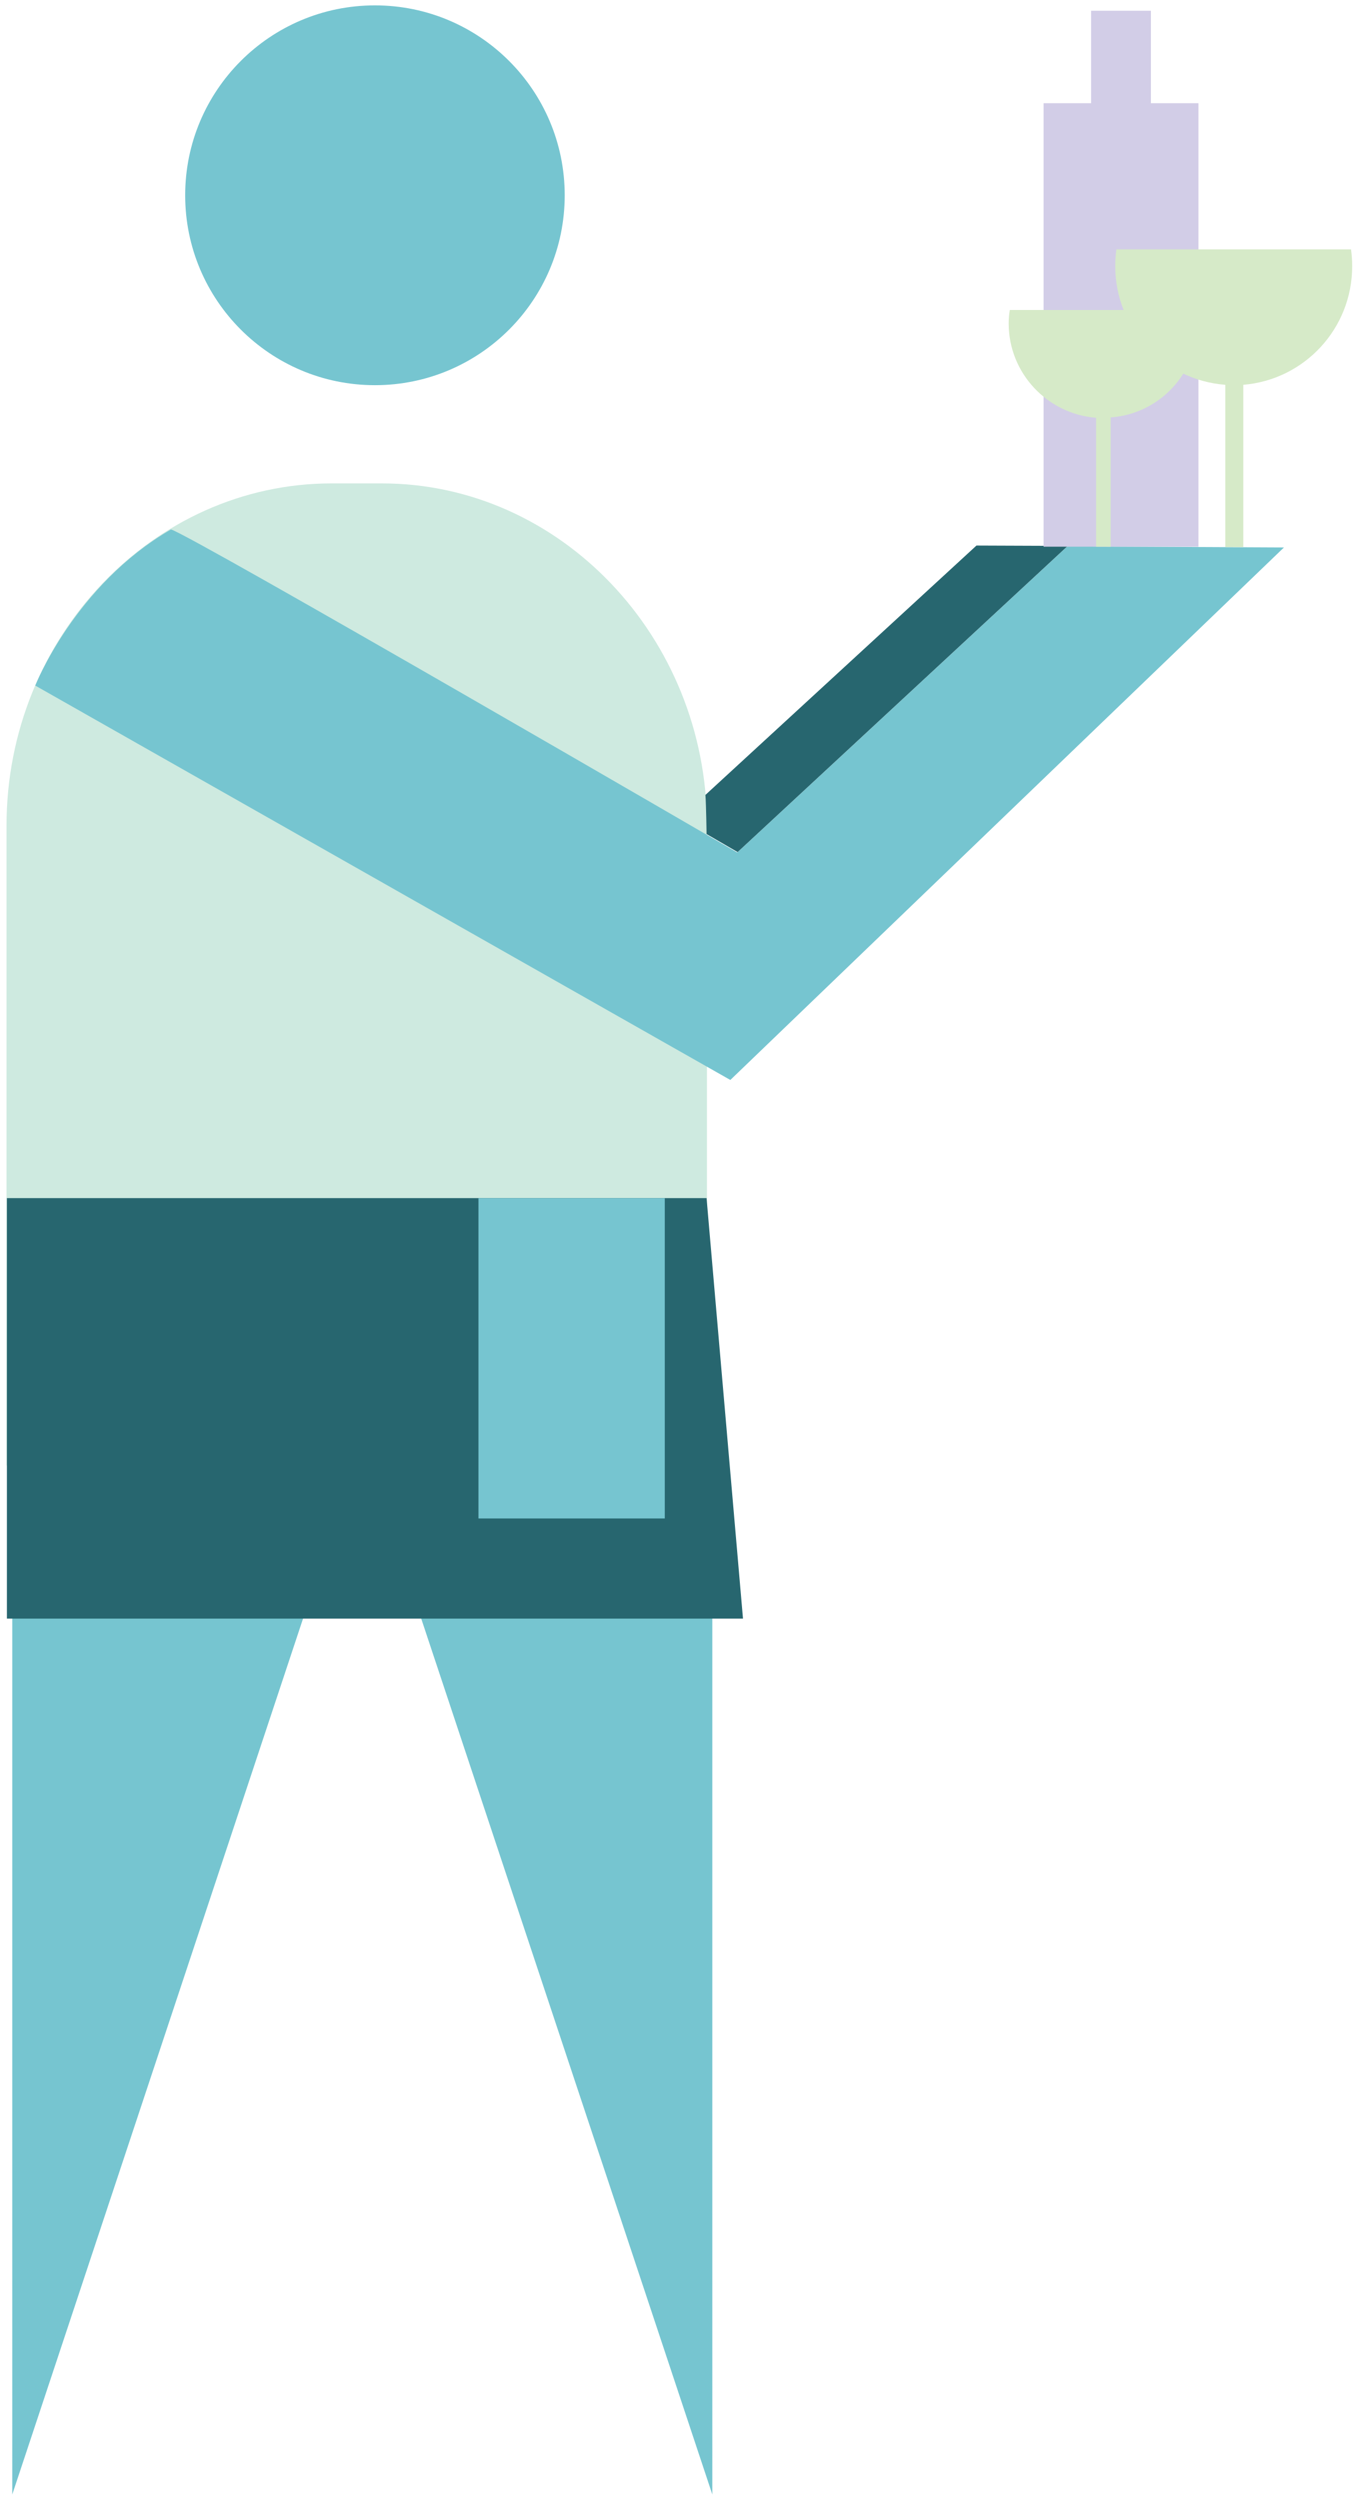 <?xml version="1.0" encoding="utf-8"?>
<!-- Generator: Adobe Illustrator 22.0.1, SVG Export Plug-In . SVG Version: 6.00 Build 0)  -->
<svg version="1.1" id="Layer_1" xmlns="http://www.w3.org/2000/svg" xmlns:xlink="http://www.w3.org/1999/xlink" x="0px" y="0px"
	 viewBox="0 0 355 651.7" style="enable-background:new 0 0 355 651.7;" xml:space="preserve">
<style type="text/css">
	.st0{fill:#76C5D0;}
	.st1{fill:#CEEAE0;}
	.st2{fill:#27666F;}
	.st3{fill:#D2CDE7;}
	.st4{fill:#D6EAC8;}
</style>
<g>
	<circle class="st0" cx="97.8" cy="50.9" r="49.5"/>
	<path class="st1" d="M99.6,126H86.5c-46.6,0-84.8,40.1-84.8,89.2v0.5v77.3V382h84.8h13.1h84.8v-89.2v-77.3v-0.5
		C184.3,166.1,146.2,126,99.6,126z"/>
	<path class="st0" d="M9.2,178.7l181.3,102.8l144.4-138.8l-56.5-0.3l-86.1,79.8c0,0-142.4-82.7-147.7-84.2
		C19.5,152.5,9.2,178.7,9.2,178.7z"/>
	<polygon class="st0" points="3.2,382 3.2,650.2 92.3,382 	"/>
	<polygon class="st0" points="185.8,382 185.8,650.2 96.6,382 	"/>
	<polygon class="st2" points="193.8,421.9 1.8,421.9 1.8,312.3 184.3,312.3 	"/>
	<path class="st2" d="M184,207.2l70.7-65l23.8,0.1l-86.1,79.8l-8.1-4.7C184.3,217.6,184.2,209.8,184,207.2z"/>
	<polygon class="st3" points="300.2,26.9 300.2,2.8 284.6,2.8 284.6,26.9 272.2,26.9 272.2,142.5 312.6,142.5 312.6,26.9 	"/>
	<path class="st4" d="M352.7,69.4c0-1.5-0.1-2.9-0.3-4.4h-61.2c-0.2,1.4-0.3,2.9-0.3,4.4c0,16.3,12.7,29.7,28.7,30.9v42.3h4.7v-42.3
		C340.2,99,352.7,85.7,352.7,69.4z"/>
	<path class="st4" d="M312.4,84.3c0-1.2-0.1-2.3-0.3-3.5h-48.7c-0.2,1.1-0.3,2.3-0.3,3.5c0,13,10.1,23.6,22.8,24.6v33.6h3.8v-33.7
		C302.4,107.9,312.4,97.3,312.4,84.3z"/>
	<rect x="124.8" y="312.3" class="st0" width="48.6" height="83.5"/>
</g>
</svg>
